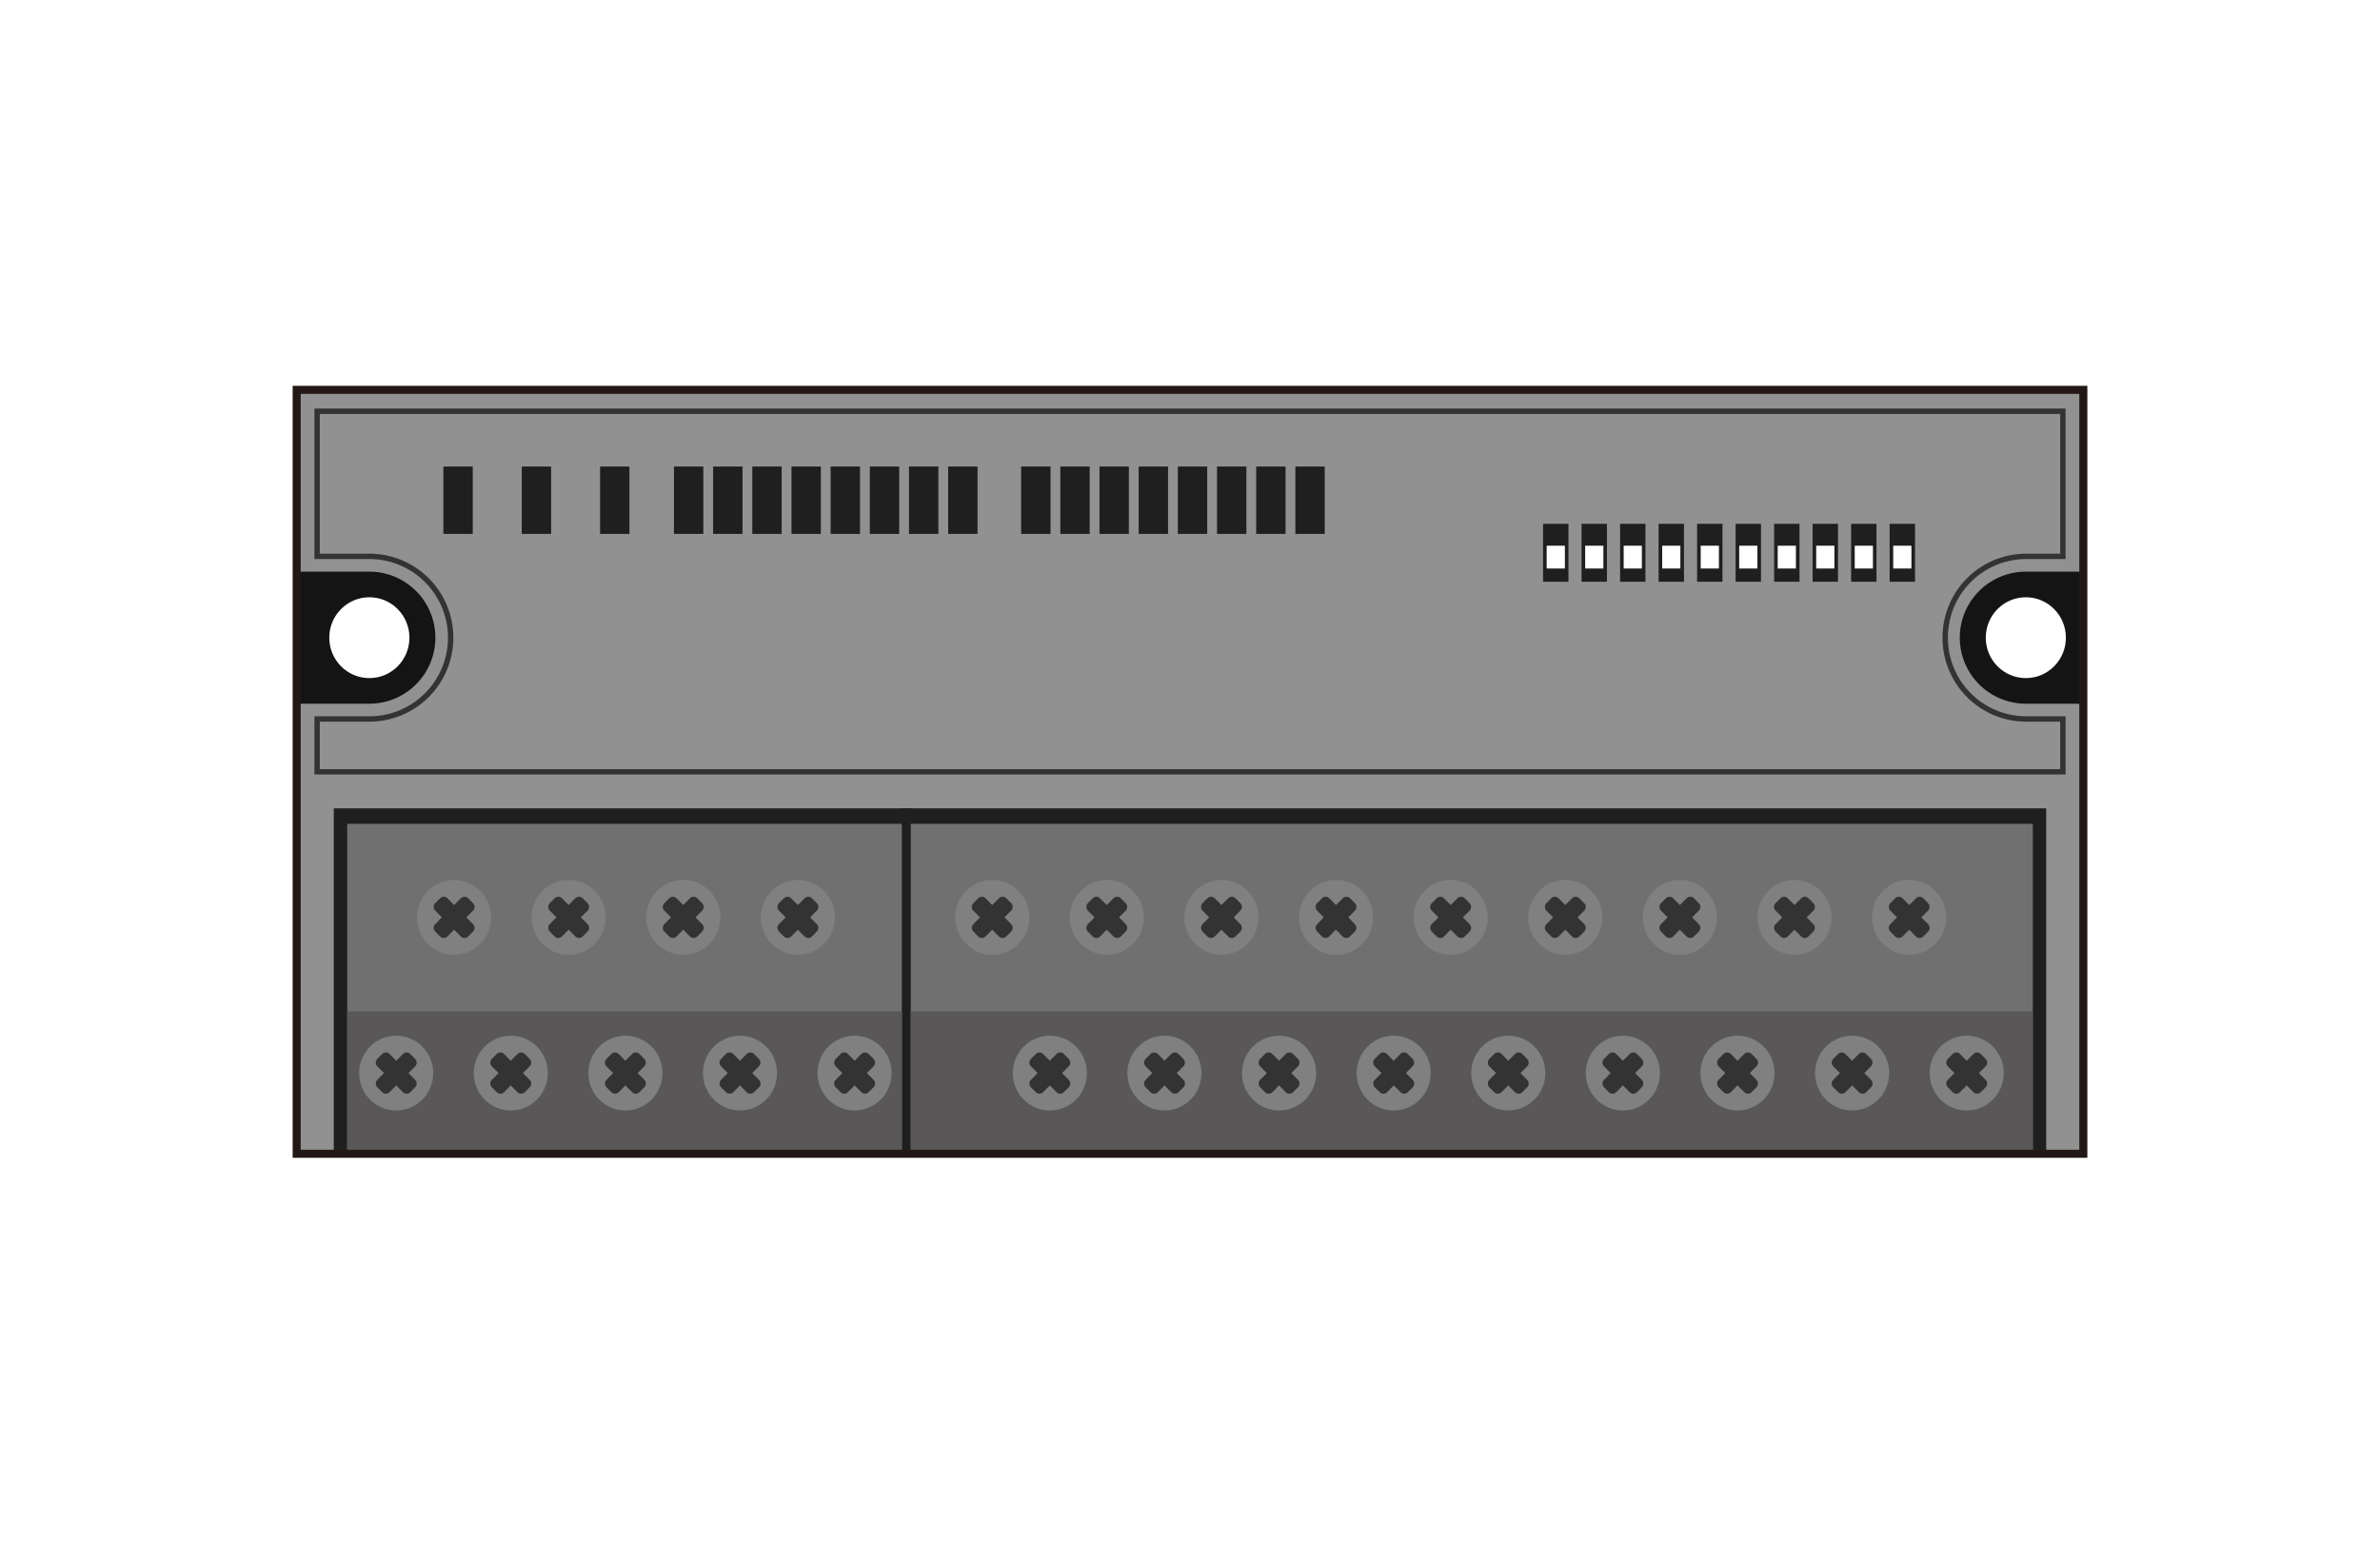 <svg xmlns="http://www.w3.org/2000/svg" width="74" height="48" viewBox="0 0 74 48"><title>cc-link_rio_tb1</title><rect width="74" height="48" fill="#fff"/><rect x="9.224" y="12.122" width="55.552" height="23.755" fill="#919191"/><rect x="10.378" y="25.136" width="53.243" height="10.741" fill="#1f1f1f"/><rect x="10.796" y="25.617" width="52.409" height="10.261" fill="#717071"/><ellipse cx="14.118" cy="28.526" rx="1.152" ry="1.163" fill="gray"/><rect x="28.041" y="25.136" width="0.277" height="10.741" fill="#1f1f1f"/><rect x="10.796" y="31.449" width="17.246" height="4.428" fill="#595757"/><rect x="28.318" y="31.449" width="34.886" height="4.428" fill="#595757"/><path d="M62.988,17.776a2.053,2.053,0,0,0,0,4.106h1.789V17.776H62.988Z" fill="#141414"/><ellipse cx="62.988" cy="19.829" rx="1.246" ry="1.257" fill="#fff"/><path d="M11.484,17.776a2.053,2.053,0,0,1,0,4.106H9.224V17.776h2.26Z" fill="#141414"/><ellipse cx="11.484" cy="19.829" rx="1.246" ry="1.257" fill="#fff"/><path d="M60.482,19.829A2.52,2.52,0,0,1,62.988,17.3H64.14V12.788H9.86V17.3h1.624a2.528,2.528,0,0,1,0,5.057H9.86V24H64.14V22.357H62.988A2.52,2.52,0,0,1,60.482,19.829Z" fill="none" stroke="#333" stroke-width="0.167"/><rect x="13.786" y="14.507" width="0.913" height="2.095" fill="#1f1f1f"/><rect x="16.222" y="14.507" width="0.913" height="2.095" fill="#1f1f1f"/><rect x="18.658" y="14.507" width="0.913" height="2.095" fill="#1f1f1f"/><rect x="20.955" y="14.507" width="0.913" height="2.095" fill="#1f1f1f"/><rect x="22.173" y="14.507" width="0.913" height="2.095" fill="#1f1f1f"/><rect x="23.391" y="14.507" width="0.913" height="2.095" fill="#1f1f1f"/><rect x="24.609" y="14.507" width="0.913" height="2.095" fill="#1f1f1f"/><rect x="25.827" y="14.507" width="0.913" height="2.095" fill="#1f1f1f"/><rect x="27.045" y="14.507" width="0.913" height="2.095" fill="#1f1f1f"/><rect x="28.263" y="14.507" width="0.913" height="2.095" fill="#1f1f1f"/><rect x="29.481" y="14.507" width="0.913" height="2.095" fill="#1f1f1f"/><rect x="31.75" y="14.507" width="0.913" height="2.095" fill="#1f1f1f"/><rect x="32.968" y="14.507" width="0.913" height="2.095" fill="#1f1f1f"/><rect x="34.186" y="14.507" width="0.913" height="2.095" fill="#1f1f1f"/><rect x="35.404" y="14.507" width="0.913" height="2.095" fill="#1f1f1f"/><rect x="36.622" y="14.507" width="0.913" height="2.095" fill="#1f1f1f"/><rect x="37.84" y="14.507" width="0.913" height="2.095" fill="#1f1f1f"/><rect x="39.058" y="14.507" width="0.913" height="2.095" fill="#1f1f1f"/><rect x="40.276" y="14.507" width="0.913" height="2.095" fill="#1f1f1f"/><rect x="47.978" y="16.288" width="0.789" height="1.802" fill="#1f1f1f"/><rect x="48.09" y="16.969" width="0.566" height="0.709" fill="#fff"/><rect x="49.175" y="16.288" width="0.789" height="1.802" fill="#1f1f1f"/><rect x="49.287" y="16.969" width="0.566" height="0.709" fill="#fff"/><rect x="50.372" y="16.288" width="0.789" height="1.802" fill="#1f1f1f"/><rect x="50.484" y="16.969" width="0.566" height="0.709" fill="#fff"/><rect x="51.57" y="16.288" width="0.789" height="1.802" fill="#1f1f1f"/><rect x="51.681" y="16.969" width="0.566" height="0.709" fill="#fff"/><rect x="52.767" y="16.288" width="0.789" height="1.802" fill="#1f1f1f"/><rect x="52.879" y="16.969" width="0.566" height="0.709" fill="#fff"/><rect x="53.964" y="16.288" width="0.789" height="1.802" fill="#1f1f1f"/><rect x="54.076" y="16.969" width="0.566" height="0.709" fill="#fff"/><rect x="55.162" y="16.288" width="0.789" height="1.802" fill="#1f1f1f"/><rect x="55.273" y="16.969" width="0.566" height="0.709" fill="#fff"/><rect x="56.359" y="16.288" width="0.789" height="1.802" fill="#1f1f1f"/><rect x="56.47" y="16.969" width="0.566" height="0.709" fill="#fff"/><rect x="57.556" y="16.288" width="0.789" height="1.802" fill="#1f1f1f"/><rect x="57.668" y="16.969" width="0.566" height="0.709" fill="#fff"/><rect x="58.753" y="16.288" width="0.789" height="1.802" fill="#1f1f1f"/><rect x="58.865" y="16.969" width="0.566" height="0.709" fill="#fff"/><path d="M14.5,28.526l0.208-.21a0.164,0.164,0,0,0,0-.231l-0.151-.152a0.16,0.16,0,0,0-.229,0l-0.208.21-0.208-.21a0.16,0.16,0,0,0-.229,0l-0.151.152a0.164,0.164,0,0,0,0,.231l0.208,0.21-0.208.21a0.165,0.165,0,0,0,0,.231l0.151,0.152a0.161,0.161,0,0,0,.229,0l0.208-.21,0.208,0.21a0.161,0.161,0,0,0,.229,0l0.151-.152a0.165,0.165,0,0,0,0-.231Z" fill="#333"/><ellipse cx="17.681" cy="28.526" rx="1.152" ry="1.163" fill="gray"/><path d="M18.061,28.526l0.208-.21a0.164,0.164,0,0,0,0-.231l-0.151-.152a0.16,0.16,0,0,0-.229,0l-0.208.21-0.208-.21a0.16,0.16,0,0,0-.229,0l-0.151.152a0.164,0.164,0,0,0,0,.231l0.208,0.21-0.208.21a0.165,0.165,0,0,0,0,.231l0.151,0.152a0.161,0.161,0,0,0,.229,0l0.208-.21,0.208,0.21a0.161,0.161,0,0,0,.229,0l0.151-.152a0.165,0.165,0,0,0,0-.231Z" fill="#333"/><ellipse cx="21.245" cy="28.526" rx="1.152" ry="1.163" fill="gray"/><path d="M21.624,28.526l0.208-.21a0.164,0.164,0,0,0,0-.231l-0.151-.152a0.16,0.16,0,0,0-.229,0l-0.208.21-0.208-.21a0.16,0.16,0,0,0-.229,0l-0.151.152a0.164,0.164,0,0,0,0,.231l0.208,0.21-0.208.21a0.165,0.165,0,0,0,0,.231l0.151,0.152a0.161,0.161,0,0,0,.229,0l0.208-.21,0.208,0.21a0.161,0.161,0,0,0,.229,0l0.151-.152a0.165,0.165,0,0,0,0-.231Z" fill="#333"/><ellipse cx="24.808" cy="28.526" rx="1.152" ry="1.163" fill="gray"/><path d="M25.188,28.526l0.208-.21a0.164,0.164,0,0,0,0-.231l-0.151-.152a0.16,0.16,0,0,0-.229,0l-0.208.21-0.208-.21a0.16,0.16,0,0,0-.229,0l-0.151.152a0.164,0.164,0,0,0,0,.231l0.208,0.21-0.208.21a0.165,0.165,0,0,0,0,.231l0.151,0.152a0.161,0.161,0,0,0,.229,0l0.208-.21,0.208,0.21a0.161,0.161,0,0,0,.229,0l0.151-.152a0.165,0.165,0,0,0,0-.231Z" fill="#333"/><ellipse cx="30.852" cy="28.526" rx="1.152" ry="1.163" fill="gray"/><path d="M31.231,28.526l0.208-.21a0.164,0.164,0,0,0,0-.231l-0.151-.152a0.16,0.16,0,0,0-.229,0l-0.208.21-0.208-.21a0.16,0.16,0,0,0-.229,0l-0.151.152a0.164,0.164,0,0,0,0,.231l0.208,0.21-0.208.21a0.165,0.165,0,0,0,0,.231l0.151,0.152a0.161,0.161,0,0,0,.229,0l0.208-.21,0.208,0.21a0.161,0.161,0,0,0,.229,0l0.151-.152a0.165,0.165,0,0,0,0-.231Z" fill="#333"/><ellipse cx="34.415" cy="28.526" rx="1.152" ry="1.163" fill="gray"/><path d="M34.795,28.526L35,28.316a0.164,0.164,0,0,0,0-.231l-0.151-.152a0.16,0.16,0,0,0-.229,0l-0.208.21-0.208-.21a0.16,0.16,0,0,0-.229,0l-0.151.152a0.164,0.164,0,0,0,0,.231l0.208,0.21-0.208.21a0.165,0.165,0,0,0,0,.231l0.151,0.152a0.161,0.161,0,0,0,.229,0l0.208-.21,0.208,0.21a0.161,0.161,0,0,0,.229,0L35,28.967a0.165,0.165,0,0,0,0-.231Z" fill="#333"/><ellipse cx="37.978" cy="28.526" rx="1.153" ry="1.163" fill="gray"/><path d="M38.358,28.526l0.208-.21a0.165,0.165,0,0,0,0-.231l-0.151-.152a0.16,0.16,0,0,0-.229,0l-0.208.21-0.208-.21a0.16,0.16,0,0,0-.229,0l-0.151.152a0.164,0.164,0,0,0,0,.231l0.208,0.21-0.208.21a0.165,0.165,0,0,0,0,.231l0.15,0.152a0.161,0.161,0,0,0,.229,0l0.208-.21,0.208,0.21a0.161,0.161,0,0,0,.229,0l0.151-.152a0.165,0.165,0,0,0,0-.231Z" fill="#333"/><ellipse cx="52.232" cy="28.526" rx="1.152" ry="1.163" fill="gray"/><path d="M51.852,28.526l-0.208-.21a0.164,0.164,0,0,1,0-.231l0.151-.152a0.16,0.16,0,0,1,.229,0l0.208,0.21,0.208-.21a0.16,0.16,0,0,1,.229,0l0.151,0.152a0.164,0.164,0,0,1,0,.231l-0.208.21,0.208,0.21a0.164,0.164,0,0,1,0,.231l-0.151.152a0.161,0.161,0,0,1-.229,0l-0.208-.21-0.208.21a0.161,0.161,0,0,1-.229,0l-0.151-.152a0.164,0.164,0,0,1,0-.231Z" fill="#333"/><ellipse cx="48.668" cy="28.526" rx="1.153" ry="1.163" fill="gray"/><path d="M48.289,28.526l-0.208-.21a0.165,0.165,0,0,1,0-.231l0.151-.152a0.16,0.16,0,0,1,.229,0l0.208,0.21,0.208-.21a0.16,0.16,0,0,1,.229,0l0.151,0.152a0.164,0.164,0,0,1,0,.231l-0.208.21,0.208,0.21a0.164,0.164,0,0,1,0,.231l-0.151.152a0.161,0.161,0,0,1-.229,0l-0.208-.21-0.208.21a0.161,0.161,0,0,1-.229,0l-0.151-.152a0.165,0.165,0,0,1,0-.231Z" fill="#333"/><ellipse cx="45.105" cy="28.526" rx="1.153" ry="1.163" fill="gray"/><path d="M44.725,28.526l-0.208-.21a0.165,0.165,0,0,1,0-.231l0.151-.152a0.16,0.16,0,0,1,.229,0l0.208,0.21,0.208-.21a0.16,0.16,0,0,1,.229,0l0.151,0.152a0.165,0.165,0,0,1,0,.231l-0.208.21,0.208,0.21a0.165,0.165,0,0,1,0,.231l-0.151.152a0.161,0.161,0,0,1-.229,0l-0.208-.21-0.208.21a0.161,0.161,0,0,1-.229,0l-0.151-.152a0.165,0.165,0,0,1,0-.231Z" fill="#333"/><ellipse cx="55.795" cy="28.526" rx="1.153" ry="1.163" fill="gray"/><path d="M56.175,28.526l0.208-.21a0.165,0.165,0,0,0,0-.231l-0.151-.152a0.16,0.16,0,0,0-.229,0l-0.208.21-0.208-.21a0.16,0.16,0,0,0-.229,0l-0.151.152a0.164,0.164,0,0,0,0,.231l0.208,0.21-0.208.21a0.164,0.164,0,0,0,0,.231l0.151,0.152a0.161,0.161,0,0,0,.229,0l0.208-.21L56,29.119a0.161,0.161,0,0,0,.229,0l0.151-.152a0.165,0.165,0,0,0,0-.231Z" fill="#333"/><ellipse cx="59.359" cy="28.526" rx="1.153" ry="1.163" fill="gray"/><path d="M59.739,28.526l0.208-.21a0.165,0.165,0,0,0,0-.231L59.8,27.933a0.16,0.16,0,0,0-.229,0l-0.208.21-0.208-.21a0.16,0.16,0,0,0-.229,0l-0.151.152a0.165,0.165,0,0,0,0,.231l0.208,0.21-0.208.21a0.165,0.165,0,0,0,0,.231l0.151,0.152a0.161,0.161,0,0,0,.229,0l0.208-.21,0.208,0.21a0.161,0.161,0,0,0,.229,0l0.151-.152a0.165,0.165,0,0,0,0-.231Z" fill="#333"/><ellipse cx="41.542" cy="28.526" rx="1.152" ry="1.163" fill="gray"/><path d="M41.921,28.526l0.208-.21a0.164,0.164,0,0,0,0-.231l-0.151-.152a0.16,0.16,0,0,0-.229,0l-0.208.21-0.208-.21a0.16,0.16,0,0,0-.229,0l-0.151.152a0.164,0.164,0,0,0,0,.231l0.208,0.21-0.208.21a0.165,0.165,0,0,0,0,.231L41.1,29.119a0.161,0.161,0,0,0,.229,0l0.208-.21,0.208,0.21a0.161,0.161,0,0,0,.229,0l0.151-.152a0.164,0.164,0,0,0,0-.231Z" fill="#333"/><ellipse cx="32.643" cy="33.368" rx="1.152" ry="1.163" fill="gray"/><path d="M33.022,33.368l0.208-.21a0.164,0.164,0,0,0,0-.231l-0.151-.152a0.16,0.16,0,0,0-.229,0l-0.208.21-0.208-.21a0.16,0.16,0,0,0-.229,0l-0.151.152a0.164,0.164,0,0,0,0,.231l0.208,0.21-0.208.21a0.165,0.165,0,0,0,0,.231l0.151,0.152a0.161,0.161,0,0,0,.229,0l0.208-.21,0.208,0.21a0.161,0.161,0,0,0,.229,0l0.151-.152a0.165,0.165,0,0,0,0-.231Z" fill="#333"/><ellipse cx="36.206" cy="33.368" rx="1.152" ry="1.163" fill="gray"/><path d="M36.586,33.368l0.208-.21a0.164,0.164,0,0,0,0-.231l-0.151-.152a0.16,0.16,0,0,0-.229,0l-0.208.21L36,32.775a0.16,0.16,0,0,0-.229,0l-0.151.152a0.164,0.164,0,0,0,0,.231l0.208,0.21-0.208.21a0.165,0.165,0,0,0,0,.231l0.151,0.152a0.161,0.161,0,0,0,.229,0l0.208-.21,0.208,0.21a0.161,0.161,0,0,0,.229,0l0.151-.152a0.165,0.165,0,0,0,0-.231Z" fill="#333"/><ellipse cx="39.77" cy="33.368" rx="1.153" ry="1.163" fill="gray"/><path d="M40.149,33.368l0.208-.21a0.165,0.165,0,0,0,0-.231l-0.151-.152a0.16,0.16,0,0,0-.229,0l-0.208.21-0.208-.21a0.16,0.16,0,0,0-.229,0l-0.151.152a0.165,0.165,0,0,0,0,.231l0.208,0.21-0.208.21a0.165,0.165,0,0,0,0,.231l0.151,0.152a0.161,0.161,0,0,0,.229,0l0.208-.21,0.208,0.21a0.161,0.161,0,0,0,.229,0l0.151-.152a0.165,0.165,0,0,0,0-.231Z" fill="#333"/><ellipse cx="54.023" cy="33.368" rx="1.152" ry="1.163" fill="gray"/><path d="M53.644,33.368l-0.208-.21a0.164,0.164,0,0,1,0-.231l0.151-.152a0.16,0.16,0,0,1,.229,0l0.208,0.21,0.208-.21a0.16,0.16,0,0,1,.229,0l0.151,0.152a0.164,0.164,0,0,1,0,.231l-0.208.21,0.208,0.21a0.164,0.164,0,0,1,0,.231l-0.151.152a0.161,0.161,0,0,1-.229,0l-0.208-.21-0.208.21a0.161,0.161,0,0,1-.229,0l-0.151-.152a0.164,0.164,0,0,1,0-.231Z" fill="#333"/><ellipse cx="50.459" cy="33.368" rx="1.153" ry="1.163" fill="gray"/><path d="M50.08,33.368l-0.208-.21a0.165,0.165,0,0,1,0-.231l0.151-.152a0.16,0.16,0,0,1,.229,0l0.208,0.21,0.208-.21a0.16,0.16,0,0,1,.229,0l0.151,0.152a0.164,0.164,0,0,1,0,.231l-0.208.21,0.208,0.21a0.164,0.164,0,0,1,0,.231l-0.151.152a0.161,0.161,0,0,1-.229,0l-0.208-.21-0.208.21a0.161,0.161,0,0,1-.229,0l-0.151-.152a0.165,0.165,0,0,1,0-.231Z" fill="#333"/><ellipse cx="46.896" cy="33.368" rx="1.153" ry="1.163" fill="gray"/><path d="M46.516,33.368l-0.208-.21a0.165,0.165,0,0,1,0-.231l0.151-.152a0.16,0.16,0,0,1,.229,0l0.208,0.21,0.208-.21a0.16,0.16,0,0,1,.229,0l0.151,0.152a0.165,0.165,0,0,1,0,.231l-0.208.21,0.208,0.21a0.165,0.165,0,0,1,0,.231l-0.151.152a0.161,0.161,0,0,1-.229,0l-0.208-.21-0.208.21a0.161,0.161,0,0,1-.229,0l-0.151-.152a0.165,0.165,0,0,1,0-.231Z" fill="#333"/><ellipse cx="57.587" cy="33.368" rx="1.153" ry="1.163" fill="gray"/><path d="M57.966,33.368l0.208-.21a0.165,0.165,0,0,0,0-.231l-0.151-.152a0.16,0.16,0,0,0-.229,0l-0.208.21-0.208-.21a0.16,0.16,0,0,0-.229,0L57,32.927a0.164,0.164,0,0,0,0,.231l0.208,0.21L57,33.578a0.164,0.164,0,0,0,0,.231l0.151,0.152a0.161,0.161,0,0,0,.229,0l0.208-.21,0.208,0.21a0.161,0.161,0,0,0,.229,0l0.151-.152a0.165,0.165,0,0,0,0-.231Z" fill="#333"/><ellipse cx="61.15" cy="33.368" rx="1.153" ry="1.163" fill="gray"/><path d="M61.53,33.368l0.208-.21a0.165,0.165,0,0,0,0-.231l-0.151-.152a0.16,0.16,0,0,0-.229,0l-0.208.21-0.208-.21a0.16,0.16,0,0,0-.229,0l-0.151.152a0.165,0.165,0,0,0,0,.231l0.208,0.21-0.208.21a0.165,0.165,0,0,0,0,.231l0.151,0.152a0.161,0.161,0,0,0,.229,0l0.208-.21,0.208,0.21a0.161,0.161,0,0,0,.229,0l0.151-.152a0.165,0.165,0,0,0,0-.231Z" fill="#333"/><ellipse cx="43.333" cy="33.368" rx="1.152" ry="1.163" fill="gray"/><path d="M43.713,33.368l0.208-.21a0.164,0.164,0,0,0,0-.231l-0.151-.152a0.16,0.16,0,0,0-.229,0l-0.208.21-0.208-.21a0.16,0.16,0,0,0-.229,0l-0.151.152a0.164,0.164,0,0,0,0,.231l0.208,0.21-0.208.21a0.165,0.165,0,0,0,0,.231L42.9,33.961a0.161,0.161,0,0,0,.229,0l0.208-.21,0.208,0.21a0.161,0.161,0,0,0,.229,0l0.151-.152a0.164,0.164,0,0,0,0-.231Z" fill="#333"/><ellipse cx="12.318" cy="33.368" rx="1.152" ry="1.163" fill="gray"/><path d="M12.7,33.368l0.208-.21a0.164,0.164,0,0,0,0-.231l-0.151-.152a0.16,0.16,0,0,0-.229,0l-0.208.21-0.208-.21a0.16,0.16,0,0,0-.229,0l-0.151.152a0.164,0.164,0,0,0,0,.231l0.208,0.21-0.208.21a0.165,0.165,0,0,0,0,.231l0.151,0.152a0.161,0.161,0,0,0,.229,0l0.208-.21,0.208,0.21a0.161,0.161,0,0,0,.229,0l0.151-.152a0.165,0.165,0,0,0,0-.231Z" fill="#333"/><ellipse cx="15.882" cy="33.368" rx="1.152" ry="1.163" fill="gray"/><path d="M16.261,33.368l0.208-.21a0.164,0.164,0,0,0,0-.231l-0.151-.152a0.16,0.16,0,0,0-.229,0l-0.208.21-0.208-.21a0.16,0.16,0,0,0-.229,0l-0.151.152a0.164,0.164,0,0,0,0,.231l0.208,0.21-0.208.21a0.165,0.165,0,0,0,0,.231l0.151,0.152a0.161,0.161,0,0,0,.229,0l0.208-.21,0.208,0.21a0.161,0.161,0,0,0,.229,0l0.151-.152a0.165,0.165,0,0,0,0-.231Z" fill="#333"/><ellipse cx="19.445" cy="33.368" rx="1.152" ry="1.163" fill="gray"/><path d="M19.825,33.368l0.208-.21a0.164,0.164,0,0,0,0-.231l-0.151-.152a0.16,0.16,0,0,0-.229,0l-0.208.21-0.208-.21a0.16,0.16,0,0,0-.229,0l-0.151.152a0.164,0.164,0,0,0,0,.231l0.208,0.21-0.208.21a0.165,0.165,0,0,0,0,.231l0.151,0.152a0.161,0.161,0,0,0,.229,0l0.208-.21,0.208,0.21a0.161,0.161,0,0,0,.229,0l0.151-.152a0.165,0.165,0,0,0,0-.231Z" fill="#333"/><ellipse cx="26.571" cy="33.368" rx="1.152" ry="1.163" fill="gray"/><path d="M26.192,33.368l-0.208-.21a0.164,0.164,0,0,1,0-.231l0.151-.152a0.16,0.16,0,0,1,.229,0l0.208,0.21,0.208-.21a0.16,0.16,0,0,1,.229,0l0.151,0.152a0.164,0.164,0,0,1,0,.231l-0.208.21,0.208,0.21a0.165,0.165,0,0,1,0,.231l-0.151.152a0.161,0.161,0,0,1-.229,0l-0.208-.21-0.208.21a0.161,0.161,0,0,1-.229,0l-0.151-.152a0.165,0.165,0,0,1,0-.231Z" fill="#333"/><ellipse cx="23.009" cy="33.368" rx="1.152" ry="1.163" fill="gray"/><path d="M23.388,33.368l0.208-.21a0.164,0.164,0,0,0,0-.231l-0.151-.152a0.16,0.16,0,0,0-.229,0l-0.208.21-0.208-.21a0.16,0.16,0,0,0-.229,0l-0.151.152a0.164,0.164,0,0,0,0,.231l0.208,0.21-0.208.21a0.165,0.165,0,0,0,0,.231l0.151,0.152a0.161,0.161,0,0,0,.229,0l0.208-.21,0.208,0.21a0.161,0.161,0,0,0,.229,0L23.6,33.81a0.165,0.165,0,0,0,0-.231Z" fill="#333"/><rect x="9.224" y="12.122" width="55.552" height="23.755" fill="none" stroke="#231815" stroke-width="0.25"/></svg>